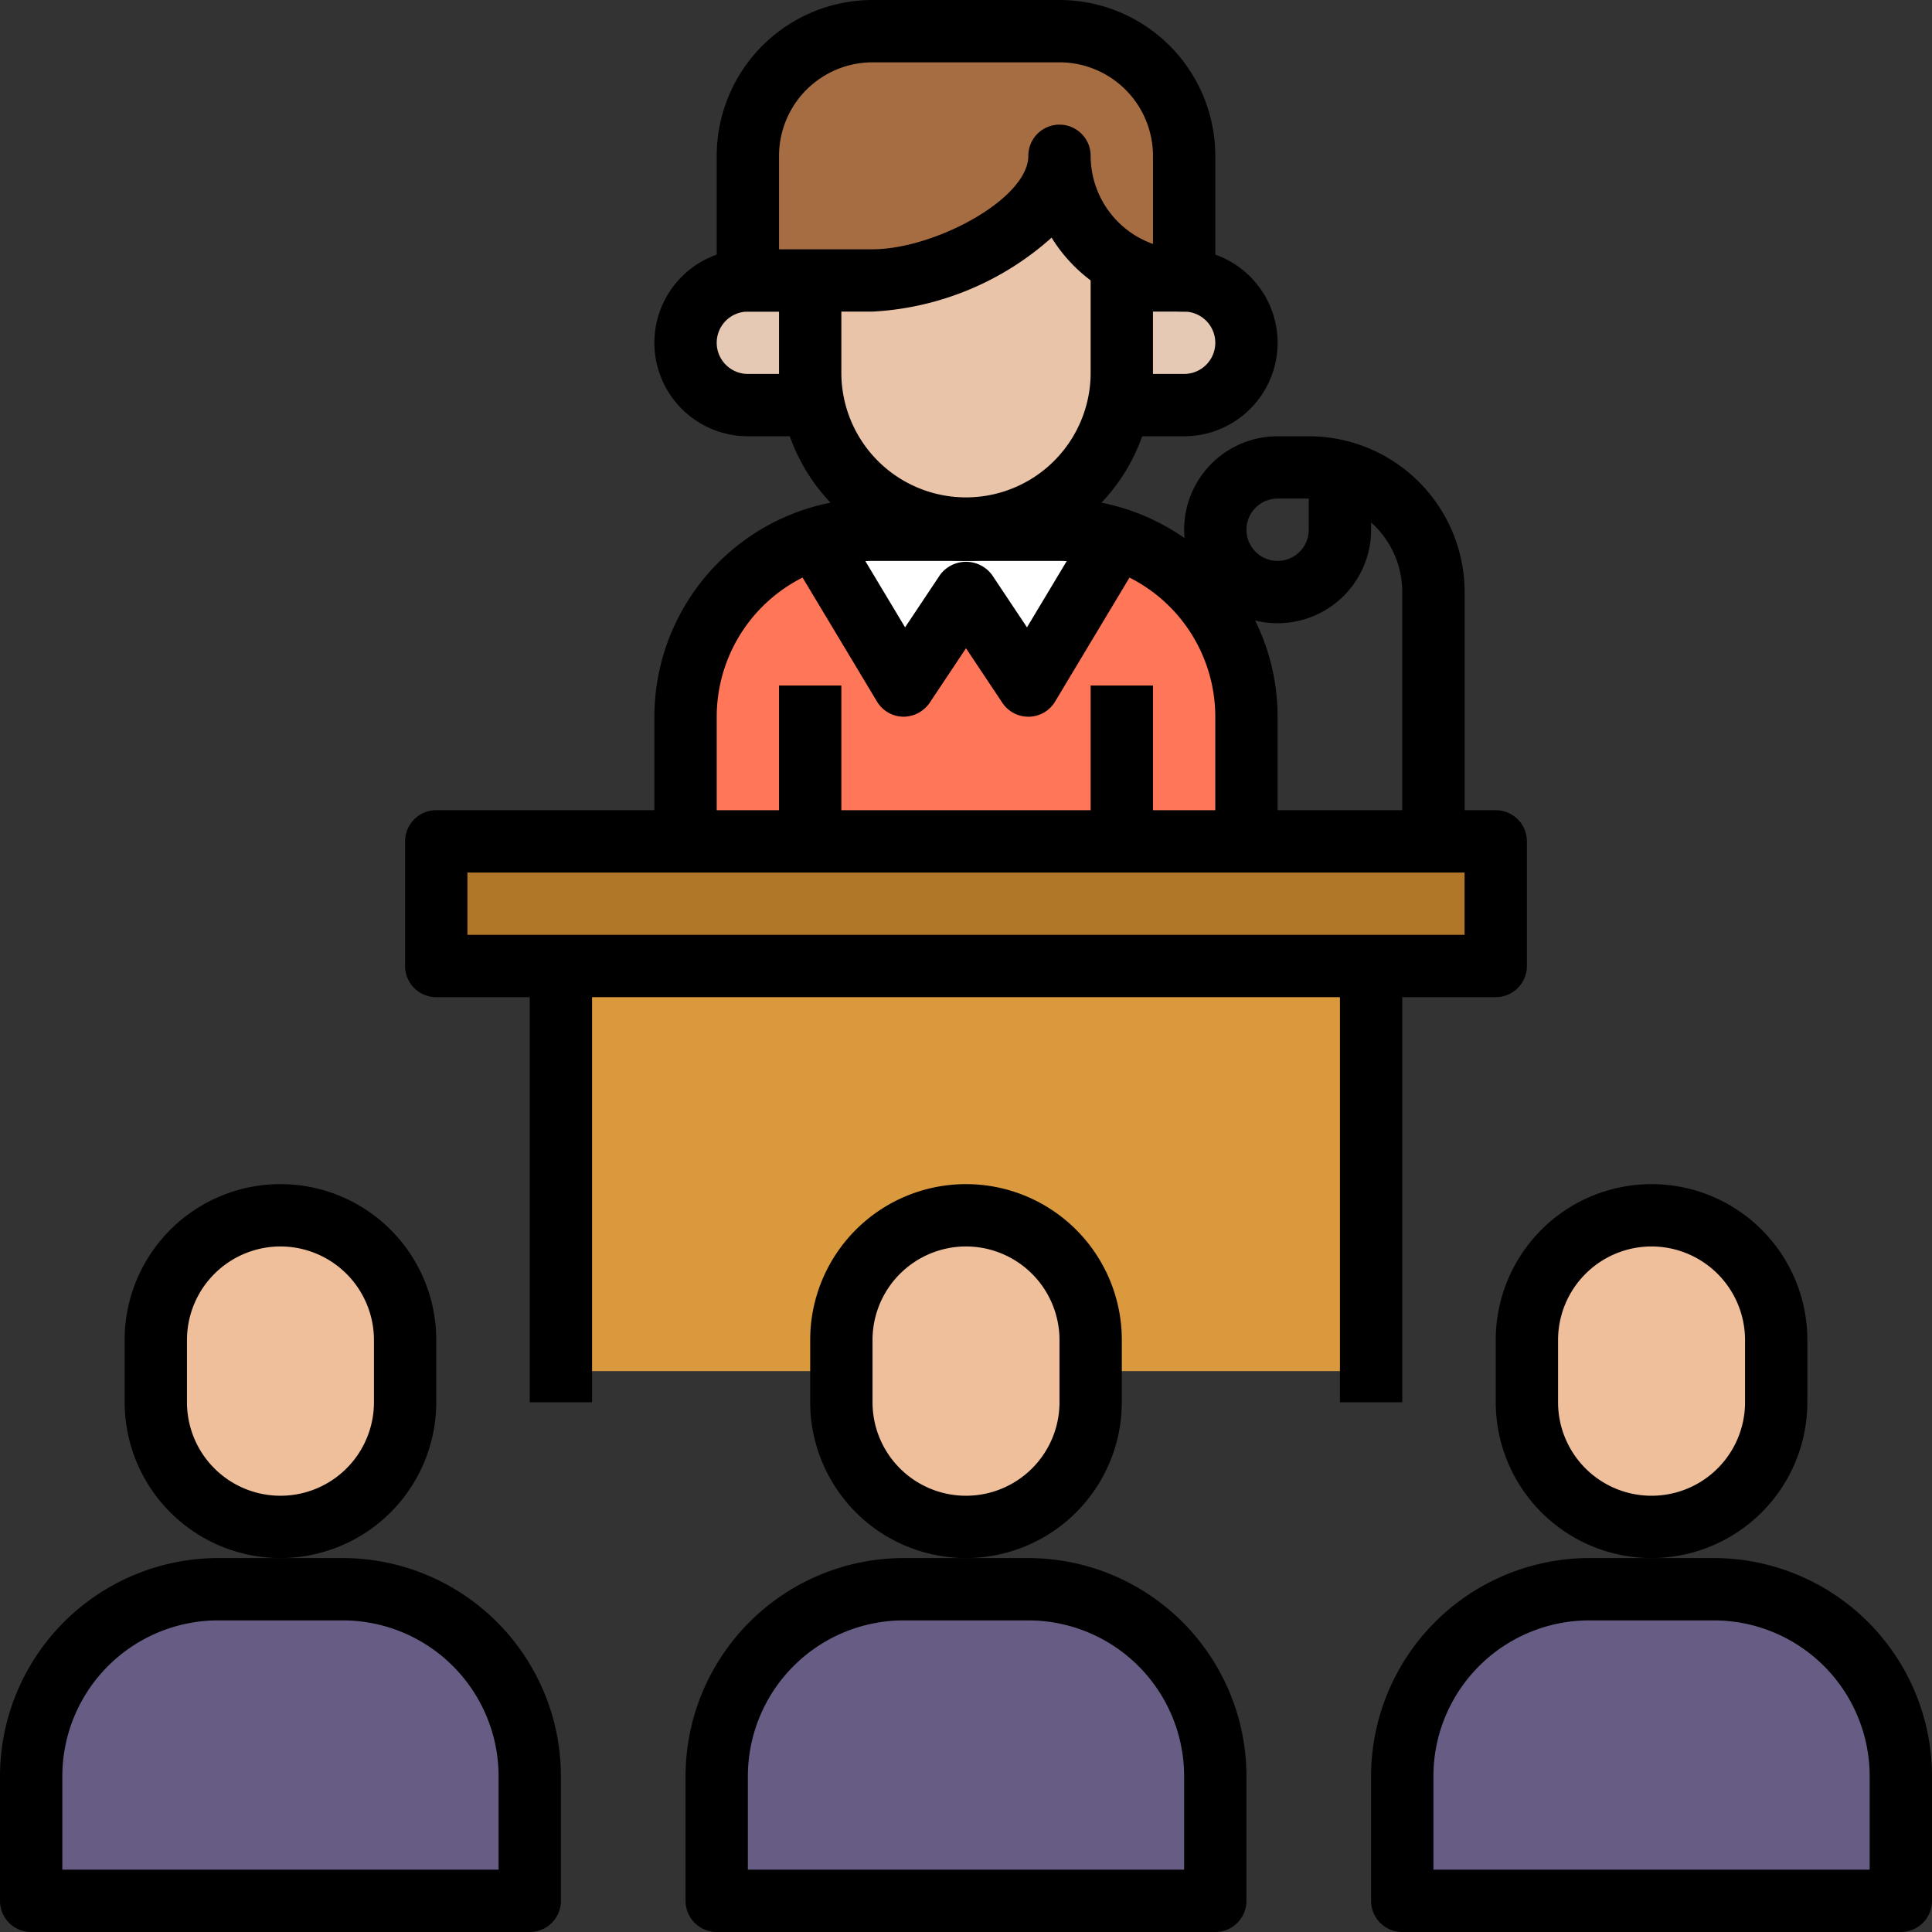 <svg xmlns="http://www.w3.org/2000/svg" width="166" height="166" viewBox="0 0 166 166">
  <rect x="0" y="0" width="166" height="166" fill="#333333" stroke="none"/>
  <g id="discurso" transform="translate(-1 -1)">
    <path id="Trazado_141404" data-name="Trazado 141404" d="M15,28h91.032V38.71H15Z" transform="translate(23.484 45.29)" fill="#b17728"/>
    <path id="Trazado_141405" data-name="Trazado 141405" d="M19,32H88.613V66.806H19Z" transform="translate(30.194 52)" fill="#db993e"/>
    <g id="Grupo_82542" data-name="Grupo 82542" transform="translate(14.387 105.419)">
      <path id="Trazado_141407" data-name="Trazado 141407" d="M16.71,66.774A10.71,10.71,0,0,1,6,56.065V50.71a10.71,10.71,0,1,1,21.419,0v5.355A10.71,10.71,0,0,1,16.71,66.774Z" transform="translate(-6 -40)" fill="#efbe9a"/>
      <path id="Trazado_141408" data-name="Trazado 141408" d="M38.71,66.774A10.71,10.71,0,0,1,28,56.065V50.71a10.71,10.71,0,1,1,21.419,0v5.355A10.71,10.71,0,0,1,38.71,66.774Z" transform="translate(30.903 -40)" fill="#efbe9a"/>
      <path id="Trazado_141409" data-name="Trazado 141409" d="M60.71,66.774A10.71,10.71,0,0,1,50,56.065V50.71a10.71,10.71,0,1,1,21.419,0v5.355A10.71,10.71,0,0,1,60.71,66.774Z" transform="translate(67.806 -40)" fill="#efbe9a"/>
    </g>
    <path id="Trazado_141410" data-name="Trazado 141410" d="M44.839,78.774H2V68.065A16.064,16.064,0,0,1,18.065,52h10.71A16.064,16.064,0,0,1,44.839,68.065Z" transform="translate(1.677 85.548)" fill="#675d84"/>
    <path id="Trazado_141411" data-name="Trazado 141411" d="M66.839,78.774H24V68.065A16.064,16.064,0,0,1,40.065,52h10.71A16.064,16.064,0,0,1,66.839,68.065Z" transform="translate(38.581 85.548)" fill="#675d84"/>
    <path id="Trazado_141412" data-name="Trazado 141412" d="M88.839,78.774H46V68.065A16.064,16.064,0,0,1,62.065,52h10.71A16.064,16.064,0,0,1,88.839,68.065Z" transform="translate(75.484 85.548)" fill="#675d84"/>
    <path id="Trazado_141413" data-name="Trazado 141413" d="M71.194,44.774V34.065A16.064,16.064,0,0,0,55.129,18H39.065A16.064,16.064,0,0,0,23,34.065v10.71" transform="translate(36.903 28.516)" fill="#ff7758"/>
    <path id="Trazado_141415" data-name="Trazado 141415" d="M34.744,31.387,40.1,23.355l5.355,8.032,7.572-12.621A16.058,16.058,0,0,0,48.131,18H32.066a16.058,16.058,0,0,0-4.894.766Z" transform="translate(43.901 28.516)" fill="#fff"/>
    <path id="Trazado_141416" data-name="Trazado 141416" d="M36,10h8.032a5.355,5.355,0,0,1,0,10.71H36" transform="translate(58.71 15.097)" fill="#e5c9b5"/>
    <path id="Trazado_141417" data-name="Trazado 141417" d="M36.387,10H28.355a5.355,5.355,0,1,0,0,10.71h8.032" transform="translate(36.903 15.097)" fill="#e5c9b5"/>
    <path id="Trazado_141418" data-name="Trazado 141418" d="M53.774,6V24.742a13.387,13.387,0,0,1-26.774,0V6" transform="translate(43.613 8.387)" fill="#e9c4a9"/>
    <path id="Trazado_141419" data-name="Trazado 141419" d="M37.71,37.859a13.389,13.389,0,0,0,10.71-13.117V6H27V24.742A13.389,13.389,0,0,0,37.71,37.859Z" transform="translate(43.613 8.387)" fill="#e9c4a9"/>
    <path id="Trazado_141420" data-name="Trazado 141420" d="M51.774,12.71c0,5.914-10.15,10.71-16.065,10.71H25V12.71A10.71,10.71,0,0,1,35.71,2H51.774a10.71,10.71,0,0,1,10.71,10.71v10.71A10.71,10.71,0,0,1,51.774,12.71Z" transform="translate(40.258 1.677)" fill="#a66d43"/>
    <path id="Trazado_141422" data-name="Trazado 141422" d="M64.161,27.774a13.388,13.388,0,0,1-11.387-6.356,25.043,25.043,0,0,1-15.387,6.356H26.677A2.677,2.677,0,0,1,24,25.1V14.387A13.4,13.4,0,0,1,37.387,1H53.452A13.4,13.4,0,0,1,66.839,14.387V25.1A2.677,2.677,0,0,1,64.161,27.774ZM29.355,22.419h8.032c5.285,0,13.387-4.308,13.387-8.032a2.677,2.677,0,0,1,5.355,0,8.048,8.048,0,0,0,5.355,7.574V14.387a8.042,8.042,0,0,0-8.032-8.032H37.387a8.042,8.042,0,0,0-8.032,8.032Z" transform="translate(38.581)"/>
    <path id="Trazado_141423" data-name="Trazado 141423" d="M42.065,35.774A16.081,16.081,0,0,1,26,19.71V11.677h5.355V19.71a10.71,10.71,0,0,0,21.419,0V9h5.355V19.71A16.081,16.081,0,0,1,42.065,35.774Z" transform="translate(41.935 13.419)"/>
    <path id="Trazado_141424" data-name="Trazado 141424" d="M35.387,25.065H30.032A8.032,8.032,0,0,1,30.032,9H32.71v5.355H30.032a2.677,2.677,0,1,0,0,5.355h5.355Z" transform="translate(35.226 13.419)"/>
    <path id="Trazado_141425" data-name="Trazado 141425" d="M42.355,25.065H37V19.71h5.355a2.677,2.677,0,1,0,0-5.355H39.677V9h2.677a8.032,8.032,0,0,1,0,16.065Z" transform="translate(60.387 13.419)"/>
    <path id="Trazado_141426" data-name="Trazado 141426" d="M75.548,46.452H70.194V35.742A13.4,13.4,0,0,0,56.806,22.355H40.742A13.4,13.4,0,0,0,27.355,35.742v10.71H22V35.742A18.764,18.764,0,0,1,40.742,17H56.806A18.764,18.764,0,0,1,75.548,35.742Z" transform="translate(35.226 26.839)"/>
    <path id="Trazado_141427" data-name="Trazado 141427" d="M107.71,43.065H16.677A2.677,2.677,0,0,1,14,40.387V29.677A2.677,2.677,0,0,1,16.677,27H107.71a2.677,2.677,0,0,1,2.677,2.677v10.71A2.677,2.677,0,0,1,107.71,43.065ZM19.355,37.71h85.677V32.355H19.355Z" transform="translate(21.806 43.613)"/>
    <path id="Trazado_141428" data-name="Trazado 141428" d="M26,23h5.355V36.387H26Z" transform="translate(41.935 36.903)"/>
    <path id="Trazado_141429" data-name="Trazado 141429" d="M36,23h5.355V36.387H36Z" transform="translate(58.71 36.903)"/>
    <path id="Trazado_141430" data-name="Trazado 141430" d="M47.179,34.927a2.681,2.681,0,0,1-2.228-1.191l-3.127-4.691L38.7,33.735a2.733,2.733,0,0,1-2.292,1.191,2.676,2.676,0,0,1-2.23-1.3L26.143,20.241l4.592-2.755,5.856,9.762L39.6,22.734a2.778,2.778,0,0,1,4.455,0l3.009,4.514,5.856-9.762,4.592,2.755L49.479,33.628a2.674,2.674,0,0,1-2.23,1.3Z" transform="translate(42.175 27.654)"/>
    <path id="Trazado_141431" data-name="Trazado 141431" d="M63.1,49.806H57.742V28.387a8.012,8.012,0,0,0-2.677-5.981v.627A8.032,8.032,0,1,1,47.032,15H49.71A13.4,13.4,0,0,1,63.1,28.387ZM47.032,20.355a2.677,2.677,0,1,0,2.677,2.677V20.355Z" transform="translate(63.742 23.484)"/>
    <path id="Trazado_141432" data-name="Trazado 141432" d="M18.387,71.129A13.4,13.4,0,0,1,5,57.742V52.387a13.387,13.387,0,1,1,26.774,0v5.355A13.4,13.4,0,0,1,18.387,71.129Zm0-26.774a8.042,8.042,0,0,0-8.032,8.032v5.355a8.032,8.032,0,1,0,16.065,0V52.387A8.042,8.042,0,0,0,18.387,44.355Z" transform="translate(6.71 63.742)"/>
    <path id="Trazado_141433" data-name="Trazado 141433" d="M46.516,83.129H3.677A2.677,2.677,0,0,1,1,80.452V69.742A18.764,18.764,0,0,1,19.742,51h10.71A18.764,18.764,0,0,1,49.194,69.742v10.71A2.677,2.677,0,0,1,46.516,83.129ZM6.355,77.774H43.839V69.742A13.4,13.4,0,0,0,30.452,56.355H19.742A13.4,13.4,0,0,0,6.355,69.742Z" transform="translate(0 83.871)"/>
    <path id="Trazado_141434" data-name="Trazado 141434" d="M40.387,71.129A13.4,13.4,0,0,1,27,57.742V52.387a13.387,13.387,0,1,1,26.774,0v5.355A13.4,13.4,0,0,1,40.387,71.129Zm0-26.774a8.042,8.042,0,0,0-8.032,8.032v5.355a8.032,8.032,0,1,0,16.065,0V52.387A8.042,8.042,0,0,0,40.387,44.355Z" transform="translate(43.613 63.742)"/>
    <path id="Trazado_141435" data-name="Trazado 141435" d="M68.516,83.129H25.677A2.677,2.677,0,0,1,23,80.452V69.742A18.764,18.764,0,0,1,41.742,51h10.71A18.764,18.764,0,0,1,71.194,69.742v10.71A2.677,2.677,0,0,1,68.516,83.129ZM28.355,77.774H65.839V69.742A13.4,13.4,0,0,0,52.452,56.355H41.742A13.4,13.4,0,0,0,28.355,69.742Z" transform="translate(36.903 83.871)"/>
    <path id="Trazado_141436" data-name="Trazado 141436" d="M62.387,71.129A13.4,13.4,0,0,1,49,57.742V52.387a13.387,13.387,0,1,1,26.774,0v5.355A13.4,13.4,0,0,1,62.387,71.129Zm0-26.774a8.042,8.042,0,0,0-8.032,8.032v5.355a8.032,8.032,0,1,0,16.065,0V52.387A8.042,8.042,0,0,0,62.387,44.355Z" transform="translate(80.516 63.742)"/>
    <path id="Trazado_141437" data-name="Trazado 141437" d="M90.516,83.129H47.677A2.677,2.677,0,0,1,45,80.452V69.742A18.764,18.764,0,0,1,63.742,51h10.71A18.764,18.764,0,0,1,93.194,69.742v10.71A2.677,2.677,0,0,1,90.516,83.129ZM50.355,77.774H87.839V69.742A13.4,13.4,0,0,0,74.452,56.355H63.742A13.4,13.4,0,0,0,50.355,69.742Z" transform="translate(73.806 83.871)"/>
    <path id="Trazado_141438" data-name="Trazado 141438" d="M18,32h5.355V69.484H18Z" transform="translate(28.516 52)"/>
    <path id="Trazado_141439" data-name="Trazado 141439" d="M44,32h5.355V69.484H44Z" transform="translate(72.129 52)"/>
  </g>
</svg>
